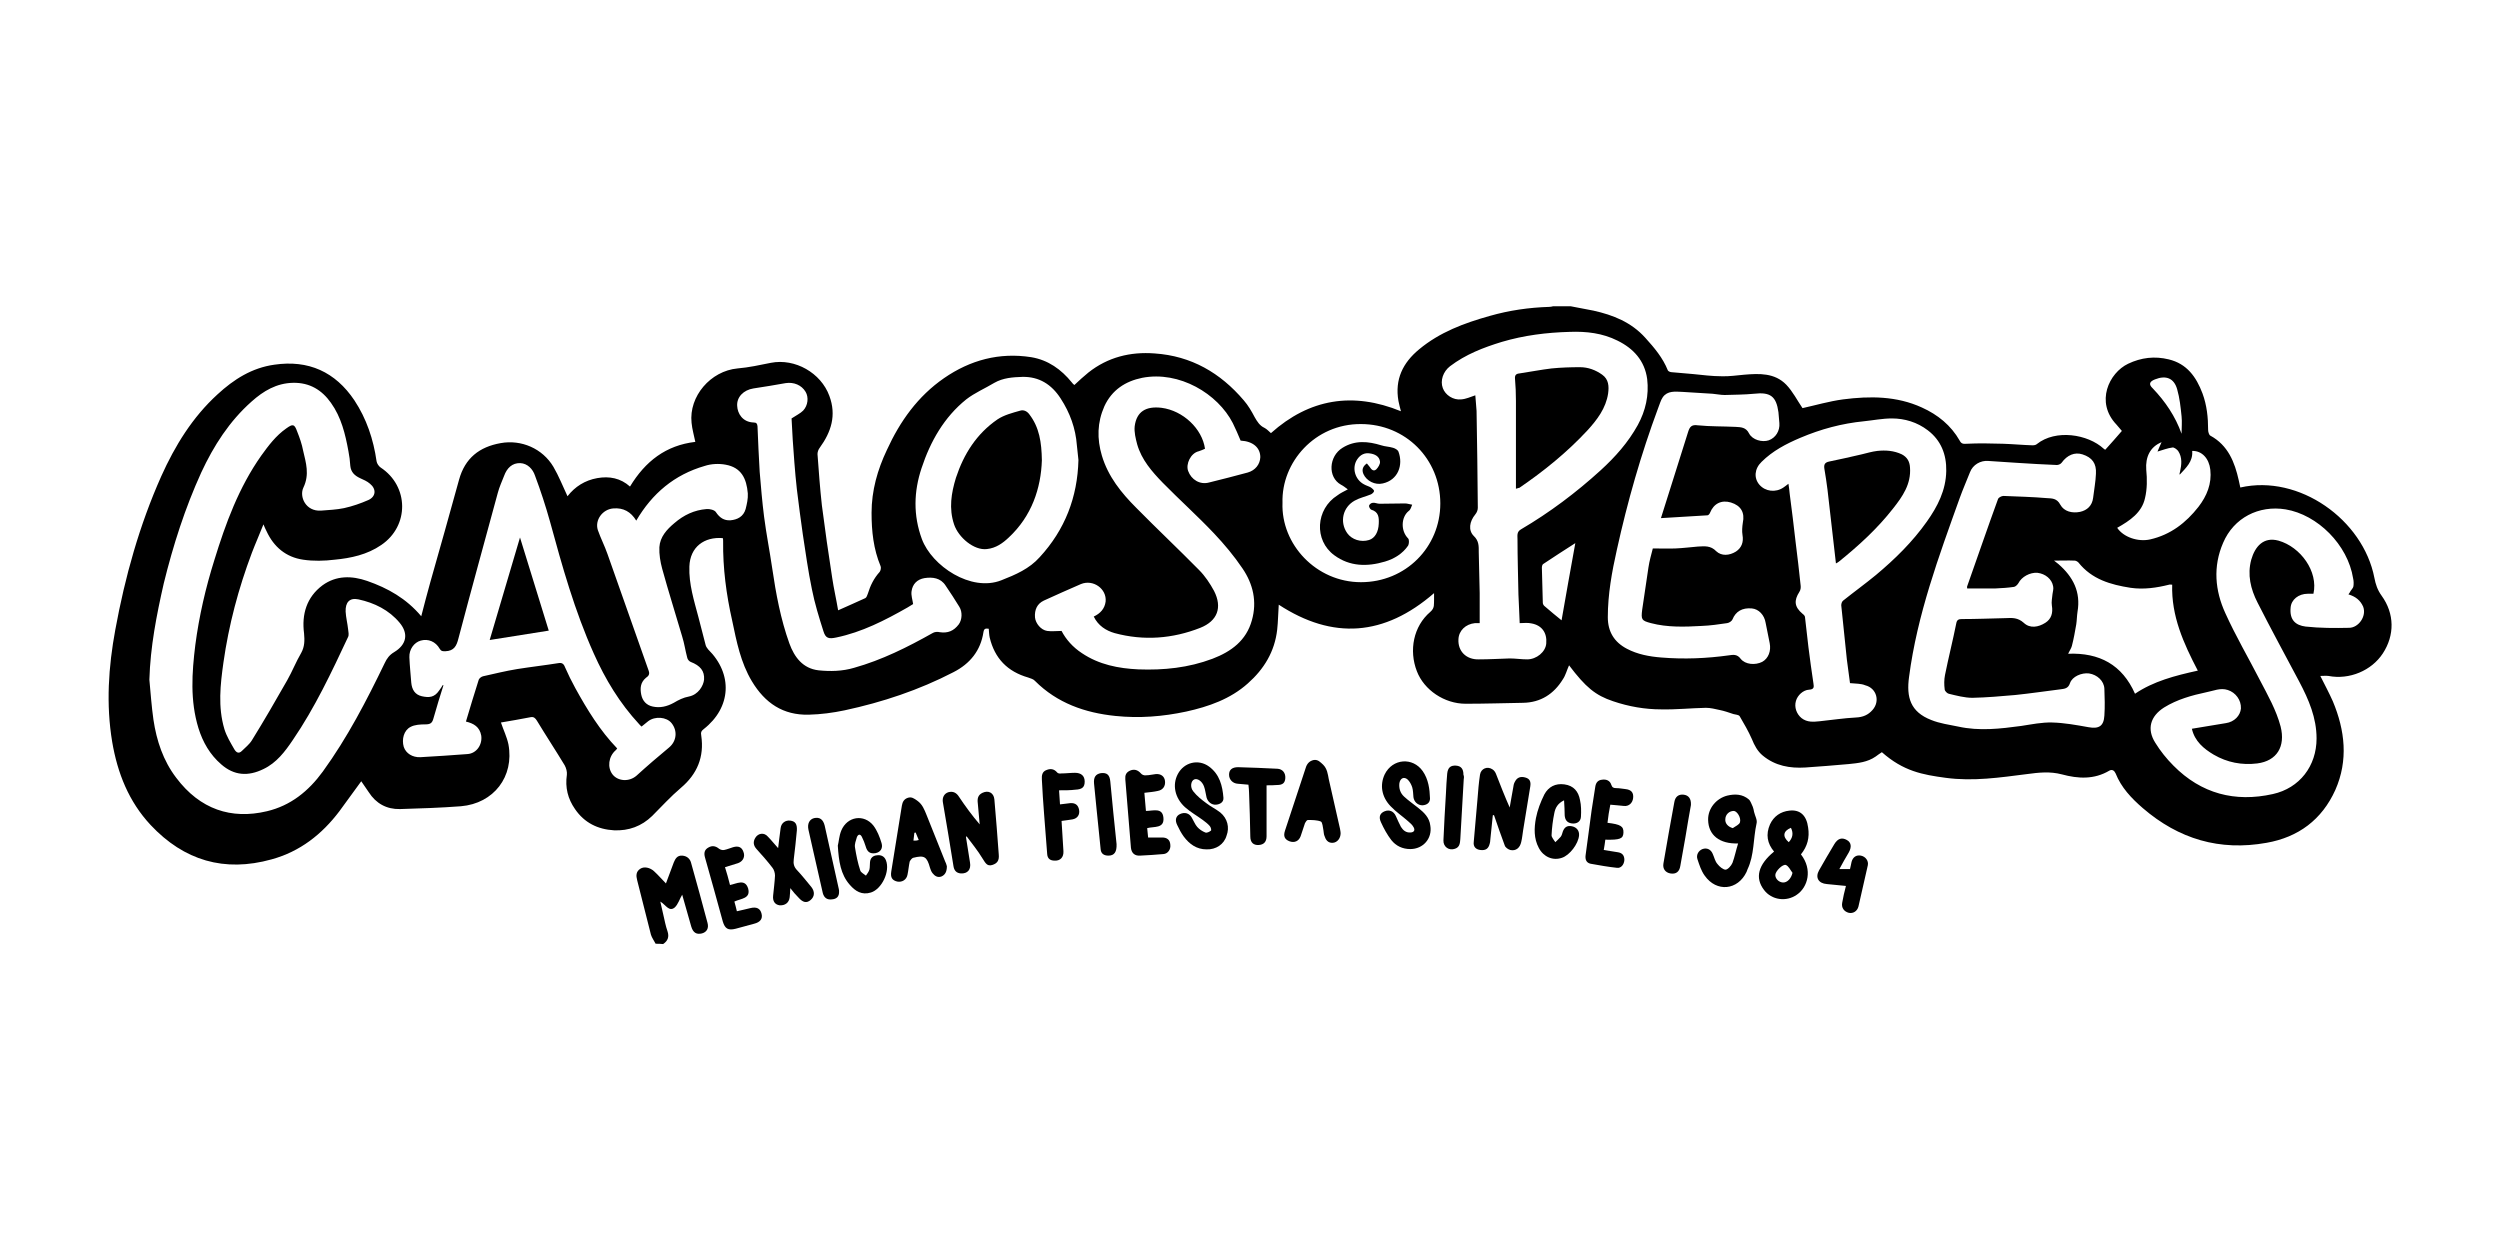 <?xml version="1.0" encoding="utf-8"?>
<!-- Generator: Adobe Illustrator 22.1.0, SVG Export Plug-In . SVG Version: 6.00 Build 0)  -->
<svg version="1.1" id="Layer_1" xmlns="http://www.w3.org/2000/svg" xmlns:xlink="http://www.w3.org/1999/xlink" x="0px" y="0px"
	 viewBox="0 0 800 400" style="enable-background:new 0 0 800 400;" xml:space="preserve">
<style type="text/css">
	.st0{display:none;}
	.st1{display:inline;fill:#1A1A1A;}
	.st2{display:inline;fill:#FF0000;}
</style>
<g id="Layer_1_1_" class="st0">
	<path class="st1" d="M350.4,145l-25.6,111.7h15.5l6.7-30.8h23.6l6.6,30.8h15.7L368.8,145H350.4L350.4,145z M348.9,213.4l5.4-26.7
		c1.5-7.1,3.2-17.4,4.4-25.5h0.7c1.2,8,2.7,17.9,4.2,25.5l5.2,26.7H348.9L348.9,213.4z M452,142h-15.8v41.9h-0.3
		c-2.9-6.1-8.1-9.1-14.6-9.1c-13,0-25.3,13.4-25.3,41.9c0,25,9.3,41.3,24.4,41.3c8.2,0,14.5-5.5,17.2-11.1h0.5l1,9.8h13.6
		c-0.3-5.6-0.7-14.6-0.7-20.7L452,142L452,142z M436.2,228.3c0,1.8-0.2,3.8-0.5,5.1c-2.7,9.6-7.4,11.4-10.9,11.4
		c-8.4,0-12.8-11.6-12.8-28.2c0-14.9,3.4-28.5,13.3-28.5c5.7,0,9.9,6.3,10.8,13.6c0.2,1.7,0.2,3.5,0.2,5L436.2,228.3L436.2,228.3z
		 M490.5,174.8c-15,0-29,12.4-29,41.8c0,27.7,11.8,41.4,28.1,41.4h0.2c12.5,0,28.5-9.8,28.5-41.8
		C518.3,189.1,506.7,174.8,490.5,174.8L490.5,174.8z M490.2,245.7H490c-10.3,0-12.6-15.9-12.6-29.3c0-12.1,2-29.3,12.5-29.3
		c10.1,0,12.3,17.2,12.3,29.3C502.1,228.7,500,245.7,490.2,245.7L490.2,245.7z M561.2,174.8c-7.2,0-13,3.1-17.2,10.4h-0.3V142h-15.8
		v94c0,6.1-0.3,15.2-0.7,20.7h13.6l0.8-10.1h0.7c3.5,7.1,8.1,11.4,16.2,11.4c13.5,0,25.4-14.1,25.4-42.9
		C583.9,190.4,575.2,174.8,561.2,174.8L561.2,174.8z M555,244.9c-3.2,0-8.1-2-10.6-11.8c-0.5-1.3-0.7-3.1-0.7-5v-22.5
		c0-1.7,0.2-3.8,0.5-5.5c1.2-5.8,5.4-11.9,10.6-11.9c9.4,0,13.1,12.4,13.1,27.8C567.9,232.6,564.4,244.9,555,244.9L555,244.9z
		 M646,211.1c0-20.2-7.9-36.3-24.9-36.3s-29.3,16.2-29.3,42.6c0,24.9,10.8,40.1,31.3,40.1c7.2,0,14.6-1.3,19.5-3.8l-2.4-11.3
		c-3.5,1.7-8.4,3-14.1,3c-9.6,0-18.7-5.1-18.9-25.9l38.4,0.2C645.8,217.6,646,215.1,646,211.1L646,211.1z M607.4,208.5
		c0.5-10.1,4.2-21.9,12.5-21.9c6.2,0,11.3,7.6,11.1,21.9H607.4z"/>
	<path class="st2" d="M198.3,234.3l20.7-47.9l30.1,70.3h-19.7l-9-22.4L198.3,234.3L198.3,234.3z M155,145.3h47.3L155,256.7V145.3z
		 M282.9,256.7l-47.3-111.4h47.3V256.7z"/>
</g>
<g>
	<path d="M502.6,98c2.4,0.5,4.9,0.9,7.3,1.4c6.3,1.4,12.1,3.7,16.6,8.7c2.9,3.2,5.6,6.4,7.2,10.4c0.1,0.3,0.8,0.6,1.2,0.6
		c2.3,0.2,4.6,0.4,6.9,0.6c3,0.3,6.1,0.7,9.1,0.7c2.4,0.1,4.9-0.3,7.3-0.5c4.8-0.4,9.7-0.6,13.4,3.2c2.1,2.2,3.5,5,5.2,7.5
		c4.1-0.9,8.5-2.2,13-2.8c8.6-1.1,17.1-1.1,25.2,2.6c5.1,2.3,9.3,5.7,12.1,10.6c0.5,1,1.1,1.1,2.3,1c3.8-0.2,7.7-0.1,11.5,0
		c3.2,0.1,6.3,0.4,9.5,0.5c0.5,0,1.1-0.1,1.4-0.4c6-4.8,16.3-3.2,21.4,1.5c0.2,0.1,0.3,0.3,0.5,0.3c1.8-2,3.5-3.9,5.3-6
		c-0.4-0.5-1.1-1.3-1.7-2c-6.9-7.2-2.4-16.6,3.7-19.5c4.2-2,8.5-2.5,13-1.4c5.8,1.4,8.8,5.6,10.8,10.9c1.4,3.8,1.8,7.7,1.8,11.7
		c0,0.6,0.3,1.6,0.7,1.8c5.7,3.1,7.8,8.5,9.1,14.3c0.2,0.8,0.3,1.5,0.5,2.3c18.8-4.3,39.3,10.3,42.9,28.9c0.4,2.1,1,3.9,2.3,5.7
		c4.2,5.8,4.2,12.7,0.4,18.5c-3.6,5.5-10.7,8.5-17.4,7.2c-0.8-0.1-1.7,0-2.6,0c1.4,2.8,2.8,5.4,4,8.1c3.9,9.3,5,18.9,0.8,28.4
		c-4.3,9.5-11.8,15.1-22,16.9c-15,2.7-28.1-1.2-39.6-11.1c-3.7-3.2-6.9-6.6-8.7-11.1c-0.4-0.9-1.1-1.4-2-0.9
		c-4.9,2.9-10,2.6-15.2,1.2c-3.8-1-7.4-0.6-11.1-0.1c-8.7,1.1-17.3,2.4-26.1,1.2c-7.4-1-13.5-2.1-20.4-8.2c-0.7,0.5-1.4,0.9-2,1.4
		c-2.6,1.8-5.6,2.1-8.6,2.4c-4.6,0.4-9.3,0.8-13.9,1.1c-4.9,0.3-9.6-0.5-13.6-3.8c-1.7-1.4-2.7-3.3-3.5-5.3
		c-1.1-2.5-2.5-4.9-3.9-7.3c-0.3-0.5-1.3-0.5-2-0.7c-1.5-0.5-2.9-1-4.4-1.3c-1.4-0.3-2.9-0.7-4.4-0.7c-4.8,0.1-9.5,0.6-14.3,0.5
		c-5.2,0-10.4-0.9-15.4-2.6c-5.7-1.9-8.8-4.5-14.1-11.5c-0.7,1.5-1.1,3.2-2,4.5c-2.9,4.7-7.1,7.4-12.7,7.5
		c-6.1,0.1-12.2,0.3-18.4,0.3c-6.8,0-13.3-4.4-15.6-10.4c-2.6-6.7-1.1-14.4,4.3-19c1.5-1.3,1.1-2.5,1.2-3.9c0-0.7,0-1.3,0-2.1
		c-15.9,13.8-32.4,15-49.7,3.7c-0.2,2.6-0.2,5.3-0.5,8c-0.8,7-4.2,12.6-9.4,17.2c-5.6,5-12.5,7.4-19.7,9c-7.5,1.6-15,2.2-22.7,1.4
		c-9.7-1-18.6-4.1-25.7-11.2c-0.5-0.6-1.4-0.8-2.2-1.1c-6.6-1.9-10.7-6.1-12.3-12.8c-0.2-0.9-0.2-1.8-0.3-2.8
		c-0.9-0.1-1.5-0.2-1.7,1.1c-0.9,5.9-4.3,10.1-9.6,12.8c-11,5.7-22.7,9.6-34.8,12.2c-3.8,0.8-7.6,1.3-11.5,1.4
		c-8.2,0.2-14-3.7-18.2-10.7c-3.6-6-4.9-12.7-6.3-19.4c-1.9-8.4-3-16.8-2.9-25.4c0-0.3,0-0.7-0.1-1c-5.9-0.5-10.5,2.8-10.7,9.1
		c-0.2,5.6,1.5,10.9,2.9,16.2c0.8,3,1.5,5.9,2.3,8.9c0.1,0.5,0.5,1,0.8,1.4c8,7.9,7.4,18.6-1.4,25.5c-0.8,0.6-1,1.1-0.8,2.1
		c1,6.8-1.3,12.3-6.5,16.7c-3.3,2.8-6.2,6-9.2,9c-3.4,3.3-7.5,4.8-12.2,4.6c-5.2-0.3-9.5-2.4-12.5-6.8c-2.3-3.3-3.2-6.9-2.6-11
		c0.1-0.9-0.2-2.1-0.7-3c-2.9-4.8-6-9.5-8.9-14.3c-0.5-0.8-1-1.3-2-1.1c-3.2,0.6-6.4,1.2-9.5,1.7c0.8,2.4,1.9,4.6,2.4,7
		c1.9,10.3-4.7,18.9-15.2,19.8c-6.5,0.5-13,0.7-19.5,0.9c-4.3,0.1-7.7-1.8-10-5.4c-0.8-1.2-1.6-2.3-2.4-3.5c-2.4,3.3-4.7,6.5-7,9.6
		c-5.6,7.4-12.6,12.9-21.7,15.4c-15.1,4.2-28,0.4-38.7-11c-7-7.5-10.6-16.6-12.3-26.6c-2-12-1.2-24,1-35.9
		c3.1-16.9,7.7-33.4,14.7-49.1c4.4-9.8,10-18.9,18-26.2c5.2-4.8,11-8.5,18.2-9.5c10.9-1.6,19.5,2.3,25.6,11.4
		c3.9,5.9,6.1,12.5,7.1,19.5c0.1,0.7,0.7,1.6,1.3,2c9.1,6,9.2,18.7,0.2,24.8c-4.5,3.1-9.7,4.2-14.9,4.7c-3.3,0.4-6.8,0.5-10.1,0
		c-5.5-0.8-9.4-4.1-11.7-9.1c-0.3-0.6-0.6-1.2-1-2.2c-1.3,3.3-2.6,6.2-3.7,9.1c-4.3,11.4-7.4,23.1-9.1,35.1
		c-1,7.1-1.8,14.2,0.3,21.3c0.7,2.3,2,4.4,3.2,6.5c0.6,1,1.4,1.5,2.4,0.5c1.1-1.1,2.4-2.1,3.2-3.4c3.9-6.3,7.6-12.7,11.3-19.2
		c1.6-2.8,2.8-5.9,4.5-8.8c1.1-2,1.1-4,0.9-6.2c-0.8-6.1,0.8-11.6,5.9-15.4c4.4-3.2,9.4-3.1,14.3-1.4c6.6,2.3,12.5,5.6,17.3,11.3
		c1-3.8,1.9-7.4,2.9-10.9c3.1-10.9,6.2-21.9,9.2-32.8c1.9-6.9,6.5-10.5,13.3-11.7c6.6-1.2,13.4,1.7,16.9,7.6c1.7,2.9,3,6.2,4.5,9.4
		c2.4-3.1,5.6-5.1,9.5-5.8c3.9-0.7,7.5,0,10.5,2.7c4.9-8.1,11.5-13.2,20.9-14.3c-0.4-2-1-4-1.2-6.1c-0.9-8.5,6.1-16.6,14.7-17.4
		c3.6-0.3,7.2-1.1,10.7-1.8c7.7-1.5,16,3.2,18.7,10.6c2.3,6.2,0.6,11.5-3.1,16.6c-0.4,0.5-0.7,1.3-0.7,2c0.4,5.5,0.8,11,1.4,16.4
		c1,7.8,2.1,15.5,3.3,23.2c0.5,3.4,1.3,6.8,1.9,10.4c3.1-1.4,5.9-2.6,8.7-3.9c0.4-0.2,0.6-0.9,0.8-1.4c0.8-2.6,1.9-4.9,3.8-7
		c0.3-0.4,0.5-1.3,0.3-1.8c-2.3-5.5-2.9-11.2-2.9-17.1c0-7.1,1.9-13.8,4.9-20.1c4.2-9.2,9.9-17.2,18.3-23c8.4-5.8,17.7-8.3,27.9-6.7
		c5.4,0.9,9.6,3.9,13,8.1c0.2,0.3,0.5,0.6,0.8,0.8c1.5-1.4,3-2.8,4.5-4c6.2-4.9,13.4-6.7,21.2-6.1c11.7,0.8,21,6.2,28.5,15
		c1.4,1.6,2.5,3.5,3.5,5.4c0.8,1.4,1.6,2.7,3.1,3.4c0.8,0.4,1.4,1.1,2.1,1.7c12.3-11,26.2-13.3,41.6-7c-0.3-1.2-0.6-2.2-0.8-3.3
		c-1.2-6.9,1.4-12.2,6.6-16.5c6.6-5.5,14.4-8.4,22.6-10.7c6.3-1.8,12.6-2.7,19.1-2.9c0.4,0,0.8-0.1,1.2-0.2
		C498.7,98,500.7,98,502.6,98z M47.8,217.5c0.4,4.3,0.7,8.6,1.3,12.8c1,6.7,3.1,13.1,7.3,18.6c7.6,10.1,17.6,13.4,29,10.7
		c7.6-1.8,13.3-6.4,17.9-12.7c7.9-10.9,14-22.7,19.8-34.7c0.7-1.5,1.5-2.6,3-3.5c4-2.4,4.7-5.9,1.8-9.4c-3.4-4.1-8.1-6.4-13.2-7.5
		c-2.8-0.6-4.2,0.9-4.1,3.9c0.1,1.9,0.6,3.8,0.8,5.7c0.1,0.8,0.3,1.8,0,2.4c-5.3,11.3-10.6,22.6-17.7,33c-2.5,3.7-5.2,7.3-9.4,9.3
		c-4.9,2.4-9.4,2.1-13.5-1.5c-3.6-3.1-5.9-7.1-7.3-11.6c-2.7-8.8-2.1-17.7-1-26.6c1.2-9.2,3.3-18.3,6.1-27.2
		c3.6-11.7,7.8-23.2,15-33.4c2.3-3.2,4.7-6.4,8-8.7c2.1-1.5,2.6-1.5,3.5,1c0.8,2,1.5,4,1.9,6.1c0.9,3.9,2.1,7.6,0.1,11.8
		c-1.4,2.9,0.7,7.7,5.6,7.4c2.5-0.2,5-0.3,7.4-0.8c2.7-0.6,5.3-1.5,7.8-2.6c2.4-1.1,2.6-3.5,0.5-5.2c-0.9-0.8-2.1-1.3-3.2-1.8
		c-1.7-0.8-2.9-1.9-3.1-3.9c-0.1-1.6-0.3-3.2-0.6-4.7c-1-5.5-2.3-10.9-5.6-15.5c-2.9-4.1-6.8-6.5-12.1-6.4c-5.3,0.1-9.5,2.6-13.3,6
		c-7.1,6.3-12.1,14.1-16.1,22.7c-5.2,11.4-9,23.3-12,35.5C50.1,196.8,48.1,207,47.8,217.5z M486.3,199.4c-0.1-3.3-0.3-6.2-0.4-9.1
		c-0.1-5.9-0.3-11.8-0.3-17.7c0-1.2-0.3-2.4,1.1-3.2c9.2-5.4,17.7-11.8,25.5-18.9c4.7-4.3,8.8-8.9,11.9-14.5c2.5-4.6,3.6-9.5,3-14.7
		c-0.8-5.9-4.4-9.8-9.5-12.3c-4.8-2.4-9.9-3-15.3-2.8c-7.4,0.2-14.6,1.1-21.7,3.2c-5.9,1.8-11.6,4-16.6,7.8c-2.2,1.7-3.2,4.6-2.3,7
		c0.8,2.2,3.3,3.9,5.9,3.6c1.5-0.1,3-0.8,4.5-1.3c0.1,1.6,0.3,3.3,0.4,5c0.2,10.3,0.3,20.7,0.4,31c0,0.7-0.3,1.5-0.8,2.1
		c-1.9,2.3-2.3,5.1-0.5,6.9c1.7,1.6,1.6,3.3,1.6,5.2c0.1,4.4,0.2,8.7,0.3,13.1c0,3.2,0,6.3,0,9.6c-0.6,0-1,0-1.5,0
		c-3,0.3-5.2,2.4-5.3,5.2c-0.2,3.8,2.5,6.5,6.5,6.4c3.3,0,6.6-0.2,9.9-0.3c1.9,0,3.7,0.3,5.6,0.3c3,0,5.9-2.4,6.1-5.1
		c0.3-3.4-1.4-5.8-4.7-6.4C488.9,199.2,487.6,199.4,486.3,199.4z M141.7,219.2c0.1,0,0.1,0.1,0.2,0.1c-1.1,3.5-2.2,7-3.2,10.6
		c-0.4,1.5-1,1.9-2.6,1.9c-1.6,0-3.4,0.1-4.7,0.8c-2.2,1.1-2.9,4-2.2,6.4c0.7,2.1,2.8,3.4,5.3,3.3c5-0.3,10.1-0.6,15.1-1
		c2.9-0.2,4.8-3,4.4-5.9c-0.5-2.8-2.4-3.9-4.9-4.5c1.3-4.5,2.7-8.9,4.1-13.4c0.2-0.5,0.9-1,1.4-1.1c3.6-0.8,7.2-1.7,10.9-2.3
		c4.4-0.7,8.8-1.2,13.2-1.9c1.1-0.2,1.7,0.2,2.1,1.3c1,2.3,2.1,4.5,3.3,6.7c3.8,6.9,7.9,13.6,13.4,19.3c-0.2,0.3-0.3,0.4-0.5,0.6
		c-2.3,2-2.7,5.5-1,7.7c1.7,2.2,5.3,2.5,7.7,0.4c3.4-3.1,6.9-6.1,10.4-9c2.4-2,2.8-5.3,0.8-7.8c-1.6-2-5.3-2.3-7.5-0.6
		c-0.7,0.6-1.4,1.1-2.1,1.7c-0.3-0.3-0.6-0.5-0.8-0.8c-6.2-6.7-10.8-14.3-14.5-22.6c-6.1-13.6-10.1-27.9-14-42.2
		c-1.4-5-3-9.9-4.8-14.7c-0.7-2.1-2.4-3.9-4.7-4c-2.6-0.1-4.3,1.6-5.2,4.1c-0.7,1.8-1.5,3.5-2,5.4c-4.2,15.5-8.5,31-12.6,46.6
		c-0.6,2.4-1.4,4-4.2,4.1c-1,0-1.3,0-1.8-0.8c-1.3-2.3-3.7-3.3-6.1-2.6c-2.1,0.6-3.7,2.8-3.6,5.3c0.1,2.7,0.4,5.4,0.6,8.1
		c0.2,2.3,1.2,3.9,3.4,4.4c2.3,0.5,4,0.4,5.5-1.8C141,220.4,141.3,219.8,141.7,219.2z M397,141c-0.8-1.9-1.6-3.8-2.5-5.6
		c-4.8-9.4-17.1-16.8-29-14.5c-5.4,1.1-9.7,3.9-12.1,9.1c-2.3,5.2-2.4,10.4-0.8,15.8c2,6.7,6.2,11.9,11,16.7
		c6.6,6.7,13.5,13.2,20.1,19.9c1.9,1.9,3.5,4.3,4.8,6.7c2.7,5.3,1.1,9.6-4.4,11.8c-8.9,3.5-18.1,4.2-27.4,1.7
		c-2.8-0.8-5.3-2.4-6.7-5.3c2.1-1,3.5-2.5,3.8-4.8c0.4-4.1-4-7.2-7.9-5.6c-4,1.7-7.9,3.5-11.9,5.3c-2.1,1-3,2.9-2.8,5.4
		c0.2,1.9,1.9,4,3.9,4.3c1.4,0.2,2.9,0,4.6,0c1.4,2.7,3.6,5.2,6.5,7.1c5.5,3.7,11.7,4.9,18.1,5.2c8.1,0.3,16-0.5,23.7-3.4
		c6-2.3,10.8-5.8,12.6-12.3c1.7-6,0.4-11.6-3-16.6c-2.7-4-5.8-7.7-9.1-11.2c-5.3-5.6-11-10.7-16.4-16.2c-3.5-3.6-6.8-7.4-8.2-12.3
		c-0.5-1.9-1-3.9-0.8-5.8c0.6-4.7,3.6-6.5,8.6-5.9c6.9,0.9,13,6.7,13.9,13.1c-0.7,0.3-1.3,0.6-2,0.8c-2.6,0.6-4.2,4.1-3.4,6.3
		c1,2.8,3.8,4.5,6.7,3.7c4.1-1,8.3-2.1,12.4-3.2c2.4-0.7,3.9-2.6,4-4.9C403.3,143.3,401,141.2,397,141z M751.5,190.2
		c0.3-0.4,0.5-0.7,0.7-1.1c0.3-0.5,0.8-0.9,0.9-1.5c0.1-0.8,0.1-1.7-0.1-2.5c-1.7-10.8-11.4-20.4-21.6-22.1
		c-8.6-1.4-16.6,2.7-20,10.7c-3.3,7.6-2.6,15.3,0.7,22.5c3.3,7.3,7.4,14.3,11.1,21.5c2.5,4.8,5.2,9.5,6.6,14.8
		c1.6,6.4-1.2,11-7.5,11.8c-4.9,0.6-9.6-0.3-13.9-2.8c-3.2-1.9-6.1-4.3-7-8.3c3.7-0.6,7.3-1.2,10.9-1.8c2.7-0.4,4.6-2.4,4.8-4.7
		c0.1-2.7-1.7-5.1-4.2-5.9c-2.4-0.8-4.6,0.3-6.8,0.7c-4.7,1-9.4,2.3-13.6,4.9c-4.4,2.8-5.6,6.9-2.8,11.3c1.6,2.6,3.6,5.1,5.8,7.3
		c8.9,9,19.7,11.8,31.8,9.1c8.6-1.9,14-9,14-17.8c0-6.6-2.5-12.4-5.5-18.1c-4.5-8.5-9.1-16.9-13.4-25.4c-2.2-4.3-3.3-8.9-2-13.7
		c1.2-4.2,3.9-7.4,8.7-6.1c7.1,2,12.8,9.9,11.2,17c-0.6,0-1.2,0-1.8,0c-3,0-5.3,1.9-5.5,4.4c-0.4,4,1.6,5.7,4.8,6.1
		c4.6,0.5,9.3,0.5,13.9,0.4c3,0,5.7-3.7,4.5-6.8C755.3,192.1,753.8,190.9,751.5,190.2z M592,218.6c-0.3-2.5-0.7-5-1-7.5
		c-0.6-5.8-1.2-11.6-1.8-17.4c0-0.5,0.2-1.2,0.6-1.5c3.5-2.8,7.1-5.4,10.5-8.2c6.1-5.1,11.7-10.6,16.3-17.1c3.4-4.8,6.1-10,6.2-16.2
		c0.1-5.3-1.7-9.8-5.9-13c-3.4-2.6-7.4-3.8-11.5-3.8c-3,0-6,0.6-8.9,0.9c-7.1,0.7-13.8,2.5-20.4,5.3c-4.5,1.9-8.9,4.2-12.4,7.7
		c-2.3,2.2-2.5,5.2-0.7,7.3c1.9,2.2,5.2,2.6,7.7,0.9c0.5-0.3,0.9-0.7,1.6-1.2c0.2,1.2,0.3,2.2,0.4,3.2c0.7,5.2,1.3,10.3,1.9,15.5
		c0.6,4.6,1.1,9.2,1.6,13.8c0.1,0.7,0,1.5-0.4,2.1c-1.8,2.8-1.6,4.8,1,7c0.4,0.3,0.8,0.7,0.8,1.1c0.4,3.2,0.7,6.4,1.1,9.6
		c0.5,3.9,1,7.7,1.6,11.6c0.2,1.2,0.2,1.9-1.4,2c-1.9,0.1-3.7,1.8-4.2,3.6c-0.6,2,0.2,4.2,1.8,5.5c1.8,1.4,3.8,1.2,5.8,1
		c3.9-0.4,7.7-1,11.6-1.2c2.2-0.1,3.9-0.8,5.3-2.4c2.5-2.8,1.3-7-2.3-7.9C595.5,218.7,593.9,218.8,592,218.6z M629.5,188.3
		c0-0.2-0.1-0.5,0-0.7c3.3-9.3,6.5-18.7,9.9-28c0.2-0.4,1.1-0.9,1.7-0.9c4.6,0.2,9.3,0.3,13.9,0.7c1.6,0.1,3.2,0,4.3,2.1
		c1.2,2.2,3.8,2.8,6.3,2.3c2.3-0.5,3.9-2,4.2-4.5c0.3-2.6,0.8-5.1,0.9-7.7c0.2-3.3-1.2-5.2-4.3-6.2c-2.5-0.8-4.9,0.2-6.7,2.7
		c-0.3,0.4-1,0.7-1.5,0.7c-4.3-0.2-8.6-0.4-12.9-0.7c-3.1-0.2-6.1-0.4-9.1-0.6c-2.4-0.2-4.9,1.2-5.8,3.6c-1.1,2.8-2.3,5.5-3.3,8.3
		c-6.7,18.7-13.6,37.3-16.2,57.2c-0.9,6.5,0.4,11.2,7.1,13.8c2.7,1.1,5.7,1.5,8.6,2.1c6.8,1.5,13.5,0.7,20.2-0.2
		c3.3-0.5,6.6-1.2,9.9-1.1c3.9,0.1,7.7,0.8,11.6,1.5c3.3,0.6,4.9-0.3,5.1-3.7c0.2-2.9,0.1-5.8,0-8.6c-0.1-2.5-2.3-4.5-4.9-4.9
		c-2.4-0.3-5.4,1-6.1,3.1c-0.6,1.8-1.8,1.8-3.2,2c-4.8,0.6-9.5,1.3-14.3,1.8c-4.6,0.4-9.1,0.8-13.7,0.9c-2.5,0-5.1-0.7-7.6-1.3
		c-0.5-0.1-1.3-0.9-1.3-1.4c-0.2-1.5-0.2-3.1,0.1-4.6c1.1-5.5,2.5-11,3.6-16.5c0.2-1.2,0.8-1.4,1.8-1.4c4.7,0,9.3-0.2,14-0.3
		c2.1-0.1,3.9-0.2,5.8,1.5c2,1.9,4.7,1.4,6.9,0c1.9-1.2,2.5-3.1,2.1-5.5c-0.2-1.2,0.1-2.5,0.2-3.7c0.1-0.8,0.4-1.7,0.2-2.5
		c-0.4-2.3-2.5-4-5-4.3c-2.4-0.2-5.1,1.3-6.1,3.3c-0.3,0.5-0.9,1.1-1.4,1.2c-2,0.3-3.9,0.4-5.9,0.5
		C635.6,188.3,632.6,188.3,629.5,188.3z M531.5,165.8c3-9.6,5.9-18.6,8.7-27.6c0.5-1.6,1.1-2.4,3.1-2.1c4,0.4,8,0.3,12.1,0.5
		c1.7,0.1,3.3,0.1,4.3,2.1c1.1,2.1,4.2,2.9,6.3,2.2c2.2-0.8,3.6-3,3.4-5.5c-0.1-1.2-0.2-2.4-0.3-3.5c-0.7-5.1-2.6-6.5-7.8-5.9
		c-3.1,0.3-6.3,0.3-9.4,0.4c-1.3,0-2.6-0.3-3.9-0.4c-3.2-0.2-6.4-0.4-9.7-0.6c-2.3-0.1-4.7-0.4-6.2,1.7c-0.7,1-1,2.3-1.5,3.5
		c-5.5,14.8-9.8,29.9-13.2,45.3c-1.6,7.1-2.9,14.3-2.9,21.6c0,4.7,2.1,8,6.1,10.1c3.4,1.8,7.2,2.5,11,2.8c7.3,0.6,14.5,0.3,21.7-0.7
		c1.3-0.2,2.6-0.4,3.7,1.1c1.5,1.9,4.7,2.1,6.9,1c2-1.1,2.9-3.5,2.4-6c-0.4-2.2-0.9-4.3-1.3-6.5c-0.4-2.5-2.2-4.4-4.4-4.6
		c-3.1-0.3-5.2,1-6.2,3.5c-0.2,0.5-1,1.1-1.7,1.2c-2.7,0.4-5.5,0.8-8.2,0.9c-5.4,0.3-10.9,0.5-16.2-0.9c-3-0.8-3.2-1.1-2.8-4.3
		c0.7-4.5,1.3-9,2-13.5c0.3-2.1,0.9-4.1,1.4-6.1c2.6,0,5,0.1,7.3,0c2.4-0.1,4.7-0.4,7.1-0.6c2.1-0.1,4.1-0.4,5.9,1.5
		c1.7,1.6,4.2,1.4,6.3,0.1c1.8-1.2,2.5-3,2.1-5.3c-0.2-1.2-0.1-2.6,0.1-3.9c0.7-3.3-0.6-5.5-3.8-6.5c-3-0.9-5.5,0.3-6.7,3.3
		c-0.1,0.3-0.5,0.8-0.8,0.8C541.7,165.2,536.9,165.5,531.5,165.8z M253.3,133.9c1.5-1,2.8-1.6,3.7-2.5c1.6-1.7,1.8-4.3,0.8-6
		c-1.3-2.2-3.8-3.2-6.4-2.8c-3.4,0.6-6.9,1.2-10.3,1.7c-3.2,0.5-5.4,2.8-5.2,5.6c0.1,2.4,1.7,5.2,5.3,5.3c0.9,0,1.1,0.4,1.2,1.2
		c0.2,4.9,0.4,9.7,0.7,14.6c0.4,4.8,0.8,9.6,1.4,14.3c0.7,5.5,1.8,11,2.6,16.5c1.2,8.2,2.7,16.3,5.5,24.1c1.6,4.4,4.3,8,9.3,8.6
		c3.8,0.4,7.7,0.3,11.4-0.8c8.9-2.5,17.1-6.6,25.1-11.1c0.6-0.4,1.6-0.5,2.3-0.3c2.6,0.4,4.5-0.4,6.1-2.5c1.1-1.5,1.2-4,0.2-5.6
		c-1.4-2.3-2.9-4.6-4.4-6.8c-1.6-2.5-4.2-2.8-6.8-2.4c-2.3,0.4-3.8,1.9-4.1,4.2c-0.2,1.3,0.3,2.7,0.5,4.1c-0.5,0.3-1.1,0.7-1.8,1.1
		c-7.2,4.1-14.6,7.9-22.8,9.6c-2.4,0.5-3.4,0.3-4.1-2c-1.4-4.4-2.8-8.9-3.7-13.5c-1.2-5.8-2-11.6-2.9-17.5
		c-0.7-4.8-1.3-9.6-1.9-14.4c-0.3-2.9-0.6-5.7-0.8-8.6C253.8,143.1,253.5,138.3,253.3,133.9z M345.1,147.2c-0.2-1.6-0.3-3.1-0.5-4.7
		c-0.4-5.4-2.2-10.4-5.2-15c-2.9-4.5-6.9-7-12.2-6.9c-3.1,0.1-6.2,0.3-9,1.9c-3,1.8-6.3,3.2-9,5.3c-7.1,5.7-11.5,13.5-14.3,22
		c-2.5,7.5-2.7,15.1,0.1,22.7c3.2,8.6,15.7,17,25.4,13.2c4.6-1.8,9-3.7,12.3-7.4C340.8,169.5,344.8,159.1,345.1,147.2z M203.6,166.6
		c-1.7-2.8-4.1-4.2-7.4-3.9c-3.4,0.3-5.9,3.7-4.9,6.9c0.9,2.6,2.2,5.1,3.1,7.7c4.4,12.4,8.8,24.9,13.2,37.4c0.4,1.2-0.2,1.7-0.9,2.2
		c-1.8,1.5-1.9,3.4-1.5,5.4c0.4,2,1.7,3.4,3.7,3.8c2.3,0.5,4.5,0,6.7-1.2c1.5-0.9,3.1-1.7,4.8-2c3.1-0.6,4.7-3.5,4.9-5.4
		c0.2-2.8-1.2-4.5-4.3-5.7c-0.5-0.2-1-0.8-1.1-1.4c-0.6-2.2-0.9-4.5-1.6-6.7c-2.1-7.2-4.4-14.4-6.4-21.7c-0.6-2.2-1-4.6-0.9-6.9
		c0.2-3.3,2.4-5.7,4.8-7.7c3-2.6,6.4-4.2,10.3-4.5c1-0.1,2.6,0.3,3,1c1.2,1.8,2.6,2.7,4.6,2.6c2.3-0.2,4.2-1.2,4.9-3.6
		c0.4-1.6,0.8-3.3,0.7-5c-0.4-4.8-2.1-8.3-7.1-9.2c-2.1-0.4-4.6-0.3-6.7,0.4C215.8,151.9,208.7,157.9,203.6,166.6z M410.4,160.9
		c-0.5,13.3,10.8,25.4,25.1,25.4c14.3,0,25.4-11.2,25.4-25.2c0-14.2-11.1-25.4-25.4-25.4C420.8,135.6,410,147.9,410.4,160.9z
		 M703.3,214.6c-4.6-8.8-8.5-17.5-8.2-27.5c-0.4,0-0.7-0.1-1,0c-4,1-8.1,1.6-12.3,1c-6.4-1-12.4-2.7-16.7-8.1
		c-0.3-0.3-0.8-0.6-1.2-0.6c-2.1-0.1-4.3,0-6.6,0c0.6,0.5,1,0.8,1.4,1.1c4.7,4.1,7.2,8.9,6.1,15.3c-0.2,1.3-0.2,2.7-0.4,4
		c-0.4,2.3-0.8,4.6-1.4,6.9c-0.2,0.8-0.8,1.6-1.2,2.5c10-0.4,17.3,3.5,21.4,12.8C689.1,218,696,216.2,703.3,214.6z M677.5,168.9
		c2,3,6.7,4.6,10.6,3.7c6.5-1.5,11.4-5.3,15.4-10.4c2.7-3.5,4.3-7.4,3.8-11.9c-0.4-3.6-2.7-6.1-5.8-6c0.3,3.4-2,5.4-4,7.6
		c-0.1-0.3,0-0.6,0.1-0.9c0.5-2.3,0.8-4.6-0.6-6.7c-0.4-0.5-1.3-1.2-1.8-1.1c-1.6,0.2-3.1,0.8-4.8,1.3c0.4-0.9,0.8-2,1.3-3
		c-3.7,1.5-5.2,4.8-4.9,8.8c0.3,3,0.3,6.2-0.4,9.1C685.4,164,681.6,166.6,677.5,168.9z M499.7,198.5c1.4-8.1,2.9-16.4,4.4-24.7
		c-3.4,2.2-6.9,4.4-10.3,6.7c-0.3,0.2-0.4,0.8-0.4,1.2c0.1,3.7,0.2,7.5,0.3,11.2c0,0.4,0.3,0.9,0.6,1.1
		C496.1,195.6,498,197.1,499.7,198.5z M698.1,138.8c0-1.9,0.2-3.8,0-5.6c-0.3-2.9-0.6-5.8-1.4-8.6c-1-3.6-3.6-4.6-7.1-3.2
		c-1.8,0.7-2.1,1.6-0.7,2.9C692.9,128.5,696.1,133.2,698.1,138.8z"/>
	<path d="M209.8,302c-0.5-1-1.2-1.9-1.5-2.9c-1.5-5.8-2.9-11.6-4.4-17.4c-0.4-1.5-0.4-2.8,1-3.7c1.2-0.8,3.1-0.4,4.4,0.8
		c0.7,0.6,1.3,1.3,1.9,1.9c0.6,0.6,1.2,1.3,1.9,2c0.9-2.4,1.7-4.5,2.5-6.7c0.5-1.2,1.1-2.3,2.7-2.2c1.6,0.1,2.6,1.1,2.9,2.5
		c1.8,6.3,3.5,12.7,5.2,19c0.5,1.8-0.3,3-1.8,3.4c-1.7,0.4-2.8-0.2-3.4-2.2c-1-3.5-2-7-2.9-10.2c-0.8,1.3-1.3,3.1-2.4,4.1
		c-1.8,1.5-2.9-0.9-4.6-1.9c0.4,1.7,0.7,3.1,1,4.4c0.4,1.7,0.7,3.4,1.3,5.1c0.6,1.8,0.1,3.1-1.4,4.1C211.4,302,210.6,302,209.8,302z
		"/>
	<path d="M556.2,269.9c-6,0.2-9.5-2.7-9.6-7.5c-0.1-3.7,2.6-6.9,6.1-7.8c2.5-0.6,4.9-0.5,6.9,1.2c0.6,0.5,0.9,1.6,1.3,2.4
		c0.2,0.5,0.3,1.1,0.4,1.6c0.3,1.3,1.1,2.6,0.8,3.7c-1.1,4.9-0.7,10.1-2.9,14.7c-0.1,0.3-0.2,0.5-0.3,0.8c-2.8,5.9-9.6,6.6-13.4,1.2
		c-1.1-1.5-1.7-3.4-2.3-5.2c-0.5-1.4,0.3-2.8,1.6-3.3c1.4-0.5,2.7,0.1,3.3,1.6c0.5,1.1,0.7,2.3,1.5,3.2c0.6,0.8,1.8,1.8,2.6,1.8
		c0.8-0.1,1.8-1.3,2.2-2.2C555.1,274.2,555.5,272.1,556.2,269.9z M554.5,265c0.8-0.6,2.1-1.1,2.3-1.9c0.4-1.5-1-3.6-2-3.6
		c-1.5,0-2.7,1.2-2.7,2.7C552,263.5,553,264.6,554.5,265z"/>
	<path d="M477.7,260.9c-0.3,2.6-0.5,5.2-0.8,7.8c0,0.5-0.1,0.9-0.2,1.3c-0.4,1.6-1.3,2.2-3,2c-1.5-0.2-2.3-1.1-2.1-2.6
		c0.4-4.6,0.8-9.2,1.2-13.7c0.2-2.6,0.4-5.2,0.8-7.8c0.3-2,2.4-2.8,4-1.7c0.5,0.3,0.9,0.9,1.1,1.4c1.4,3.6,2.8,7.2,4.4,10.8
		c0.4-2.1,0.7-4.2,1.1-6.2c0.1-0.7,0.2-1.5,0.6-2.1c0.7-1.4,1.9-1.7,3.3-1.3c1.5,0.4,1.8,1.4,1.6,2.8c-0.8,4.7-1.5,9.4-2.3,14.1
		c-0.2,1.2-0.3,2.5-0.6,3.7c-0.4,1.9-1.7,3-3.5,2.6c-0.7-0.2-1.6-0.8-1.8-1.5c-1.2-3.2-2.3-6.4-3.4-9.6
		C478,260.8,477.8,260.8,477.7,260.9z"/>
	<path d="M309.1,267.8c0.4,2.7,0.9,5.5,1.3,8.2c0.4,2.3-0.8,3.6-2.9,3.5c-1.5-0.1-2.2-1-2.4-2.4c-1.1-6.8-2.2-13.6-3.4-20.5
		c-0.2-1.5,0.5-2.7,1.8-3.1c1.5-0.4,2.6,0.2,3.4,1.5c2,3,4.2,6,6.6,8.8c-0.2-2.2-0.4-4.5-0.6-6.7c-0.2-1.5,0-2.7,1.5-3.4
		c1.9-0.9,3.6,0,3.8,2.1c0.5,5.9,1,11.8,1.4,17.6c0.2,2-0.5,2.9-2.1,3.4c-1.5,0.4-2-0.3-3.1-2.1c-1.5-2.5-3.4-4.8-5.1-7.1
		C309.3,267.7,309.2,267.7,309.1,267.8z"/>
	<path d="M451.3,271.7c-2.5,0-4.6-1-6.1-2.9c-1.3-1.7-2.4-3.7-3.3-5.7c-0.8-1.7-0.3-2.9,1.2-3.5c1.5-0.6,2.9,0,3.6,1.6
		c0.5,1.1,1,2.3,1.6,3.4c0.7,1.1,1.6,1.9,3.1,1.8c1.2-0.1,1.4-0.8,1-1.6c-0.4-0.8-1.1-1.4-1.8-2c-1.8-1.6-3.9-3-5.6-4.8
		c-2.9-3-3.5-6.8-1.9-10.2c2.5-5.1,9-5.6,12.2-1c1.8,2.6,2.2,5.7,2.3,8.7c0,1.4-1,2.1-2.4,2.2c-1.5,0-2.7-1.1-2.9-2.6
		c-0.1-1.1-0.1-2.2-0.4-3.2c-0.3-0.9-0.8-1.8-1.4-2.4c-1.2-1.1-2.4-0.5-2.7,1.1c-0.2,1.7,0.3,3.2,1.5,4.3c1.4,1.3,3,2.4,4.5,3.6
		c1.9,1.5,3.6,3.1,3.9,5.7C458.4,268.3,455.4,271.7,451.3,271.7z"/>
	<path d="M576.3,273.4c3.8,4.9,2.2,10.5-1.3,12.9c-3.4,2.4-8.1,1.7-10.5-1.5c-3-3.9-1.9-8.1,3.2-12.3c-2.2-2.6-2.7-5.5-1.3-8.7
		c1.2-2.6,3.4-4.1,6.2-4.4c3.4-0.4,5.5,1.5,6,5.4C579.1,268,578.4,270.8,576.3,273.4z M573.6,279.3c-0.7-0.9-1.2-2.1-2.1-2.5
		c-1-0.4-3.4,2-3.4,3.2c0,1.2,1.1,2.3,2.4,2.4C571.9,282.5,573.2,281.1,573.6,279.3z M573.1,264.9c-2.5,1-2.8,2.8-0.7,4.6
		C573.6,268.2,574,266.7,573.1,264.9z"/>
	<path d="M386.1,271.8c-3.2,0-5.5-1.7-7.3-4.1c-0.8-1.1-1.5-2.4-2.1-3.7c-0.8-1.6-0.4-2.9,0.9-3.5c1.5-0.7,3-0.3,3.8,1.2
		c0.6,1,1,2.1,1.7,2.9c0.7,0.8,1.6,1.4,2.6,1.8c0.5,0.2,1.3-0.2,1.8-0.6c0.2-0.1,0-1.1-0.4-1.5c-0.6-0.7-1.4-1.3-2.2-1.9
		c-1.9-1.4-3.9-2.5-5.7-4.1c-3.3-3-4.1-7.2-2.3-10.6c2-3.8,6.6-4.9,10-2.4c3.4,2.5,4.3,6.2,4.6,10c0.1,1.4-1.1,2.1-2.4,2.2
		c-1.4,0.1-2.6-0.9-3-2.3c-0.3-1.2-0.4-2.4-0.8-3.5c-0.6-1.7-2.1-2.7-3.1-2.3c-1.1,0.4-1.5,2.5-0.3,3.9c1.1,1.4,2.6,2.6,4.1,3.7
		c1.4,1.1,3.1,1.9,4.5,3c2.3,1.9,3,4.8,2,7.4C391.7,270.2,389.1,271.9,386.1,271.8z"/>
	<path d="M429,266.6c0,1.7-1.1,3-2.5,3.1c-1.6,0.1-2.3-1-2.7-2.3c-0.2-0.5-0.2-1.1-0.3-1.7c-0.2-1-0.3-2.5-0.8-2.8
		c-1.2-0.5-2.8-0.5-4.2-0.5c-0.3,0-0.7,0.6-0.9,1c-0.5,1.4-0.9,2.8-1.4,4.2c-0.6,1.6-2,2.2-3.6,1.6c-1.5-0.6-2-1.6-1.4-3.4
		c2.2-6.7,4.4-13.3,6.6-20c0.4-1.4,1.2-2.3,2.6-2.6c1.4-0.2,2.1,0.7,3,1.5c1.3,1.3,1.5,3,1.8,4.6c1.2,5.3,2.4,10.6,3.6,15.9
		C428.9,265.8,429,266.3,429,266.6z"/>
	<path d="M303,277.2c0,1.8-0.6,2.8-1.8,3.3c-1.2,0.4-2.1-0.2-2.8-1.1c-0.4-0.5-0.6-1.1-0.8-1.7c-1-3.6-1.8-4.1-5.4-3.2
		c-0.4,0.1-0.9,0.8-1.1,1.2c-0.3,1.4-0.4,2.8-0.7,4.2c-0.3,1.6-1.7,2.5-3.3,2.2c-1.6-0.4-2.2-1.3-1.9-3.2c1.1-7,2.3-14.1,3.4-21.1
		c0.2-1.2,0.7-2.1,1.9-2.5c1.2-0.4,2,0.2,3,0.9c1.7,1.2,2.3,2.9,3,4.6c2,5,4,10,6,15C302.8,276.3,302.9,277,303,277.2z M294,268.8
		c-0.4-0.9-0.7-1.7-1-2.4c-0.1,0-0.3,0.1-0.4,0.1c-0.1,0.8-0.2,1.6-0.3,2.5c0.4,0,0.6,0,0.8,0C293.3,269,293.5,268.9,294,268.8z"/>
	<path d="M366.2,253.7c0.2,2,0.3,3.9,0.5,5.8c2.3,0,5.3-1.2,5.6,2.2c0.3,3.5-3,2.7-5.2,3.3c0.1,1.1,0.2,2,0.3,3c1.6,0,3,0,4.5,0
		c1.5,0,2.5,0.7,2.6,2.3c0.2,1.5-0.8,2.9-2.2,3c-2.5,0.2-5,0.4-7.5,0.5c-1.7,0.1-2.7-0.8-2.9-2.5c-0.6-7.3-1.2-14.6-1.8-21.9
		c-0.1-1.3,0.2-2.2,1.5-2.8c1.4-0.6,2.5-0.2,3.5,0.9c0.3,0.4,1,0.7,1.6,0.6c1.1,0,2.1-0.3,3.2-0.4c1.6-0.1,2.7,0.7,2.9,2.2
		c0.2,1.7-0.7,2.9-2.3,3.2C369.2,253.4,367.8,253.5,366.2,253.7z"/>
	<path d="M514.4,263.3c4.2,0.5,5.2,1.1,5.1,3.2c-0.1,1.9-1.1,2.3-5.8,2.2c-0.1,1-0.3,2.1-0.5,3.3c1.5,0.2,2.9,0.5,4.4,0.7
		c1.5,0.2,2.2,1,2.2,2.5c-0.1,1.5-1.1,2.7-2.4,2.5c-2.8-0.3-5.6-0.8-8.4-1.3c-1.4-0.3-1.8-1.4-1.6-2.8c0.6-4.7,1.3-9.4,1.9-14.2
		c0.4-2.6,0.8-5.1,1.2-7.7c0.2-1.3,0.9-2.1,2.2-2.2c1.3-0.2,2.5,0.3,2.9,1.6c0.3,0.9,0.7,1.1,1.6,1.1c1,0,1.9,0.2,2.9,0.3
		c1.9,0.2,2.7,1.1,2.5,2.9c-0.2,1.6-1.4,2.7-3,2.5c-1.3-0.1-2.7-0.3-4.3-0.4C514.9,259.5,514.6,261.4,514.4,263.3z"/>
	<path d="M268.1,270.6c0.3-1.1,0.4-3.1,1.1-4.8c1.9-4.6,7.3-5.4,10.3-1.6c1.2,1.6,2,3.6,2.6,5.6c0.5,1.7-0.4,2.9-1.9,3.2
		c-1.8,0.3-2.7-0.4-3.2-2.2c-0.3-1-0.7-2-1.2-3c-0.5-1-1.2-0.9-1.6,0.1c-0.3,1.1-0.8,2.2-0.6,3.3c0.4,2.5,0.9,5,1.7,7.4
		c0.2,0.6,1.2,1.1,1.8,1.6c0.4-0.6,0.9-1.2,1.1-1.9c0.2-0.7,0.1-1.6,0.2-2.4c0.1-1.3,0.9-2.1,2.2-2.2c1.3-0.2,2.4,0.3,2.9,1.6
		c1.4,3.5-1.3,9.2-4.8,10.3c-2.9,0.9-5-0.4-6.8-2.5C269,279.8,268.4,275.6,268.1,270.6z"/>
	<path d="M252.9,284.2c-0.1,1.4-0.1,2.1-0.2,2.9c-0.2,1.8-1.5,2.7-3.2,2.6c-1.5-0.2-2.3-1.3-2.1-3.1c0.2-2.1,0.5-4.3,0.6-6.4
		c0-0.8-0.3-1.9-0.8-2.5c-1.6-2.1-3.3-4-5.1-6c-1-1.1-1.2-2.3-0.4-3.6c0.9-1.5,2.8-1.8,4-0.4c1.1,1.1,2.1,2.4,3.3,3.7
		c0.3-2.3,0.5-4.4,0.8-6.4c0.2-1.7,1.6-2.6,3.1-2.4c1.6,0.2,2.2,1.1,2.1,3.1c-0.3,3.1-0.6,6.2-1,9.3c-0.2,1.4,0.1,2.5,1.1,3.5
		c1.6,1.7,3,3.5,4.5,5.3c1.2,1.5,1.1,3.1-0.2,4.2c-1.3,1.1-2.5,0.8-3.9-0.8C254.6,286.3,253.9,285.5,252.9,284.2z"/>
	<path d="M232,277.5c0.6,1.9,1.1,3.7,1.6,5.7c2.1-0.4,4.8-2.1,5.8,1.1c0.9,3.3-2.3,3.2-4.4,4.2c0.3,1,0.5,1.9,0.8,3.1
		c1.5-0.3,2.9-0.7,4.3-1c2-0.5,3.2,0.1,3.6,1.8c0.4,1.6-0.4,2.7-2.4,3.2c-2,0.5-3.9,1.1-5.9,1.6c-2.4,0.6-3.4,0-4.1-2.3
		c-1.9-6.8-3.7-13.6-5.7-20.5c-0.4-1.4-0.2-2.5,1.1-3.2c1.2-0.7,2.3-0.5,3.4,0.4c0.4,0.3,1.1,0.5,1.6,0.4c1-0.2,1.9-0.6,2.9-0.9
		c1.7-0.5,2.8,0,3.3,1.5c0.6,1.5-0.1,3-1.7,3.6C235,276.6,233.6,277,232,277.5z"/>
	<path d="M500.5,256.1c-2.1,1-2.8,2.5-3.1,4c-0.5,2.4-0.8,4.8-0.9,7.2c0,0.7,0.8,1.5,1.2,2.2c0.6-0.6,1.2-1.1,1.7-1.7
		c0.4-0.5,0.5-1.1,0.7-1.7c0.5-1.4,1.4-2,2.9-1.7c1.5,0.3,2.4,1.4,2.3,2.9c-0.2,2.7-3,6.4-5.5,7.2c-2.9,1-5.9-0.3-7.4-3.2
		c-1.6-3-1.5-6.3-0.9-9.5c0.5-2.6,1.5-5.2,2.7-7.6c1.3-2.4,3.5-3.6,6.4-3.2c3,0.4,4.5,2.3,5,5c0.4,1.7,0.4,3.6,0.3,5.4
		c-0.1,1.5-1.3,2.3-2.9,2.1c-1.5-0.2-2.2-1.1-2.3-2.6C500.7,259.4,500.6,257.9,500.5,256.1z"/>
	<path d="M338.9,252.9c0.1,1.7,0.2,3,0.3,4.5c1.2-0.1,2.2-0.3,3.3-0.4c1.6-0.1,2.5,0.6,2.8,2.1c0.3,1.6-0.5,2.8-2.1,3.1
		c-1.1,0.2-2.2,0.3-3.5,0.5c0.2,3.3,0.4,6.5,0.6,9.7c0.1,1.9-1,3.1-2.8,3c-1.4,0-2.3-0.6-2.4-2.1c-0.3-4.3-0.7-8.6-1-12.9
		c-0.3-3.6-0.5-7.2-0.7-10.9c-0.1-1.4,0.1-2.6,1.5-3.1c1.2-0.5,2.4-0.4,3.4,0.8c0.2,0.3,0.9,0.4,1.3,0.3c1.5,0,2.9-0.2,4.4-0.2
		c2,0,3.1,1,3.1,2.8c0,1.8-0.8,2.5-3,2.6C342.5,252.9,340.8,252.9,338.9,252.9z"/>
	<path d="M590.7,283.5c-2.2-0.2-4.2-0.4-6.1-0.6c-2.7-0.2-3.8-2.1-2.5-4.4c1.6-2.8,3.2-5.6,4.9-8.4c1.1-1.8,2.4-2.2,4-1.3
		c1.4,0.8,1.6,2.2,0.6,4c-1,1.7-2,3.4-3,5.3c1.2,0,2.2,0,3.4,0c0.2-0.7,0.3-1.5,0.5-2.3c0.4-1.5,1.5-2.3,3-2
		c1.5,0.3,2.5,1.7,2.2,3.1c-1,4.4-2,8.8-3,13.2c-0.4,1.5-1.7,2.3-3.1,2c-1.5-0.4-2.4-1.6-2.1-3.2
		C589.8,287.1,590.2,285.4,590.7,283.5z"/>
	<path d="M405.3,251.3c0,5.5,0,10.9,0,16.3c0,1.8-0.9,2.7-2.5,2.8c-1.7,0.1-2.7-0.8-2.7-2.7c-0.1-4.7-0.2-9.3-0.4-14
		c0-0.8-0.1-1.6-0.2-2.6c-1.2-0.1-2.3-0.2-3.4-0.3c-1.6-0.1-2.8-1.3-2.8-2.9c0-1.6,1-2.4,2.9-2.4c4.2,0.1,8.4,0.3,12.6,0.5
		c1.6,0.1,2.6,1.3,2.5,3c-0.1,1.5-0.8,2.2-2.6,2.2C407.7,251.3,406.4,251.3,405.3,251.3z"/>
	<path d="M468.4,249.3c-0.4,6.4-0.7,12.8-1.1,19.2c-0.1,1.3-0.2,2.6-1.7,3.1c-1.9,0.7-3.8-0.6-3.7-2.7c0.2-5,0.5-10,0.8-15
		c0.1-2.1,0.2-4.2,0.4-6.3c0.2-2,1.1-2.7,2.8-2.6c1.6,0.1,2.4,1,2.4,2.9C468.5,248.4,468.5,248.8,468.4,249.3
		C468.5,249.3,468.4,249.3,468.4,249.3z"/>
	<path d="M357.3,270.1c0.1,2.5-0.7,3.7-2.6,3.7c-1.4,0-2.4-0.6-2.5-2.1c-0.4-4.3-0.9-8.6-1.3-12.8c-0.3-2.7-0.5-5.4-0.8-8.1
		c-0.2-2.1,0.5-3.1,2.2-3.4c1.9-0.2,2.8,0.5,3,2.7C355.9,256.7,356.6,263.4,357.3,270.1z"/>
	<path d="M268.5,285.2c0.1,1.8-0.9,2.5-2.3,2.6c-1.5,0.2-2.5-0.5-2.9-2c-1-4.4-2-8.8-3-13.2c-0.5-2.4-1.1-4.7-1.6-7.1
		c-0.4-1.9,0.3-3.3,1.8-3.7c1.8-0.4,2.9,0.4,3.4,2.4c1.5,6.7,3,13.5,4.5,20.2C268.5,284.7,268.5,285.1,268.5,285.2z"/>
	<path d="M541.1,257.6c-0.6,3.2-1.2,6.9-1.8,10.5c-0.5,3-1.1,6-1.6,9c-0.3,1.9-1.4,2.7-3.2,2.4c-1.6-0.3-2.5-1.5-2.2-3.2
		c1.1-6.6,2.3-13.1,3.5-19.7c0.3-1.7,1.4-2.5,3-2.3C540.3,254.5,541.2,255.5,541.1,257.6z"/>
	<path d="M485.1,156.4c0-9.6,0-18.9,0-28.1c0-2.4-0.1-4.8-0.3-7.1c-0.1-1.1,0.3-1.6,1.4-1.7c3.4-0.5,6.9-1.2,10.3-1.6
		c3-0.3,6.1-0.4,9.1-0.4c2.6,0,5,0.9,7.1,2.4c2.1,1.5,2.2,3.7,1.9,6c-0.7,4.7-3.5,8.4-6.6,11.8c-6.5,7-13.9,13-21.8,18.4
		C486.2,156.1,486,156.1,485.1,156.4z"/>
	<path d="M175.6,201.8c-6.2,1-12.4,2-18.9,3c3.2-10.9,6.4-21.7,9.7-32.8C169.5,182.1,172.6,192,175.6,201.8z"/>
	<path d="M587.5,180.3c-0.9-8-1.8-15.8-2.7-23.6c-0.3-2.2-0.6-4.5-1-6.7c-0.2-1.3,0.1-2,1.5-2.3c3.5-0.7,6.9-1.5,10.4-2.3
		c1.7-0.4,3.3-0.9,5-1.1c2.7-0.3,5.4-0.1,7.9,1.1c1.7,0.9,2.5,2.3,2.6,4.2c0.4,5.3-2.4,9.3-5.4,13.1c-5,6.4-10.9,11.8-17.2,16.9
		C588.3,179.9,588,180,587.5,180.3z"/>
	<path d="M333.4,147.3c-0.3,8.9-3.2,17.8-10.6,24.7c-1.9,1.8-4.1,3.4-7,3.7c-4.1,0.5-9.1-3.7-10.5-7.9c-1.7-5.1-0.9-10,0.6-14.9
		c2.5-7.6,6.6-14.1,13.3-18.7c2.1-1.4,4.8-2.1,7.3-2.8c1-0.3,2.1,0.1,2.9,1.2C332.6,136.8,333.3,141.5,333.4,147.3z"/>
	<path d="M431.3,156.6c-0.8-0.6-1.4-1.1-2.2-1.5c-4.3-2.4-3.9-9.1,0.5-11.8c4-2.5,8.2-2.1,12.4-0.8c1.2,0.4,2.5,0.4,3.8,0.8
		c0.7,0.2,1.5,0.7,1.7,1.2c1.6,4.3-0.1,9.1-5,10.2c-2.5,0.6-5.2-0.8-6.2-3c-0.6-1.4-0.2-2.5,1.1-3.4c0.3,0.4,0.6,0.7,0.9,1.1
		c0.5,0.8,1.2,1.6,2.1,0.8c0.6-0.6,1.3-1.7,1.2-2.5c-0.2-1.7-1.7-2.4-3.2-2.6c-1.7-0.3-3.1,0.4-4.1,1.9c-1.8,2.7-0.7,6.5,2.2,8
		c0.7,0.4,1.5,0.6,2.2,1c0.4,0.3,1,0.8,1,1.1c0,0.4-0.6,0.9-1,1.1c-1.7,0.7-3.6,1.1-5.2,2c-3.8,2.1-4.9,6.8-2.4,10.4
		c1.5,2.1,4.4,3,7,2.2c1.9-0.6,3-2.6,3.1-5.2c0.1-2,0-3.8-2.4-4.5c-0.3-0.1-0.8-0.9-0.7-1.3c0.1-0.4,0.7-0.9,1.2-0.9
		c0.7-0.1,1.4,0.3,2.2,0.3c2.7,0,5.4-0.1,8.1-0.1c0.8,0,1.5,0.3,2.3,0.4c-0.3,0.7-0.5,1.6-1.1,2c-2.5,2-2.6,6.4-0.2,8.8
		c0.4,0.4,0.3,1.8,0,2.3c-1.8,2.6-4.4,4.2-7.4,5.1c-5.7,1.7-11.3,1.6-16.2-2c-6.6-4.8-6-14.8,1-19.2
		C428.9,157.8,430,157.3,431.3,156.6z"/>
</g>
</svg>
